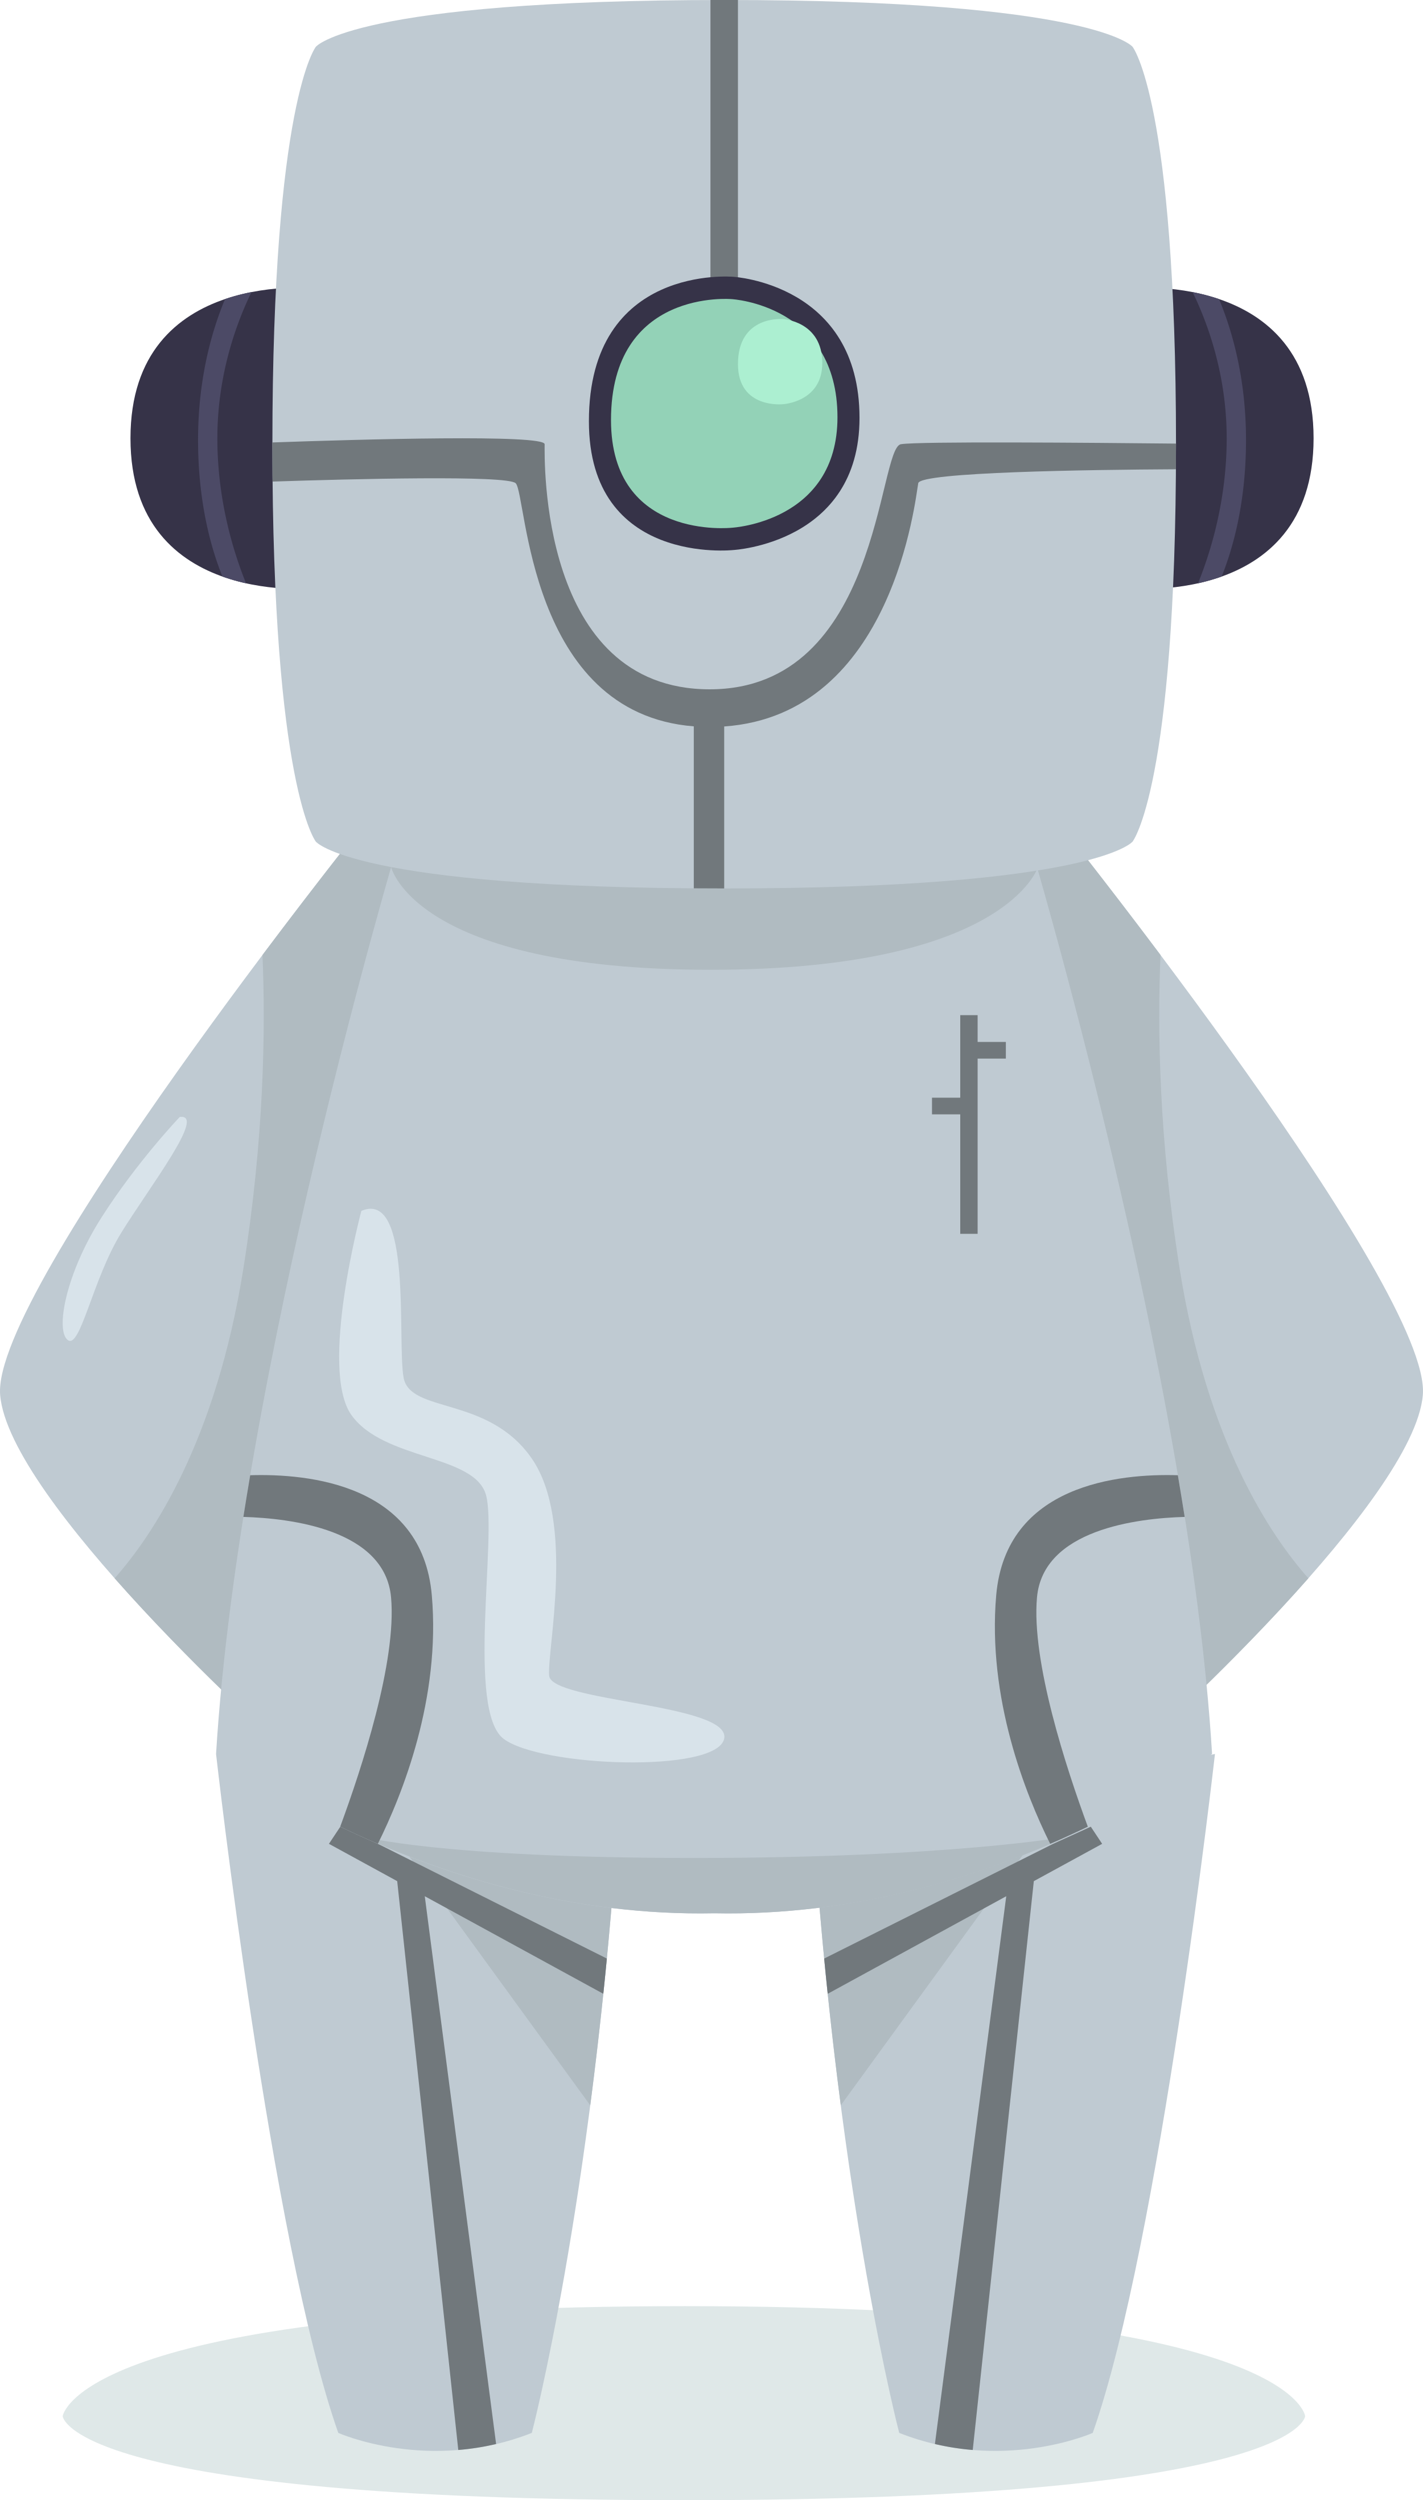 <svg xmlns="http://www.w3.org/2000/svg" viewBox="0 0 982.66 1726.47"><defs><style>.cls-1{fill:#dfe8e8;}.cls-2{fill:#363348;}.cls-3{fill:#4c4a66;}.cls-4{fill:#bfcad2;}.cls-5{fill:#b0bbc1;}.cls-6{fill:#d8e3ea;}.cls-7{fill:#71787c;}.cls-8{fill:#93d2b7;}.cls-9{fill:#acefd1;}</style></defs><g id="Layer_2" data-name="Layer 2"><g id="robot_illustration_collection" data-name="robot illustration collection"><path class="cls-1" d="M473.12,1592.47c-420.16,0-429.84,76-429.84,76s4,58,429,58,429-58,429-58S893.28,1592.47,473.12,1592.47Z"/><path class="cls-2" d="M90.1,302.64c0,118.5,131,103.5,131,103.5v-207S90.1,184.14,90.1,302.64Z"/><path class="cls-3" d="M150.1,302.64c0-44.55,13.58-80.5,23.57-100.94a140.84,140.84,0,0,0-18.27,4.82c-8.93,21.41-18.63,54.49-18.63,97.28,0,42.53,8.72,74.14,16.81,94.31a137.46,137.46,0,0,0,16.33,4.68C161.21,381.33,150.1,345.53,150.1,302.64Z"/><path class="cls-2" d="M907.1,302.64c0,118.5-131,103.5-131,103.5v-207S907.1,184.14,907.1,302.64Z"/><path class="cls-3" d="M847.1,302.64c0-44.55-13.57-80.5-23.56-100.94a141.27,141.27,0,0,1,18.27,4.82c8.93,21.41,18.63,54.49,18.63,97.28,0,42.53-8.72,74.14-16.81,94.31a137.46,137.46,0,0,1-16.33,4.68C836,381.33,847.1,345.53,847.1,302.64Z"/><path class="cls-4" d="M249.58,570.8S-5.9,890.49.1,963.24,188.1,1200,188.1,1200l94-620.67Z"/><path class="cls-5" d="M249.58,570.8s-29.56,37-68.33,88.65c2.23,52.28,1,127.29-13.19,216.55-18.94,119.21-62.66,184.27-88.91,213.86,51.43,58.31,109,110.14,109,110.14l94-620.67Z"/><path class="cls-4" d="M733.08,570.8S988.55,890.49,982.55,963.24s-188,236.76-188,236.76l-94-620.67Z"/><path class="cls-5" d="M733.08,570.8s29.56,37,68.32,88.65c-2.22,52.28-1,127.29,13.2,216.55,18.93,119.21,62.66,184.27,88.9,213.86-51.43,58.31-109,110.14-109,110.14l-94-620.67Z"/><path class="cls-6" d="M124.11,771.33s-29.34,30.67-54,69.34-32,78-23.34,84.66,17.17-42,36.92-74S142.77,768.67,124.11,771.33Z"/><path class="cls-4" d="M149.2,1211.18S187.09,1548,233.6,1680c0,0,62.79,28,133.64,0,0,0,40.86-155.85,58.86-411.92Z"/><path class="cls-5" d="M407.61,1453.81c7-53.73,13.59-116,18.49-185.73L245.6,1231Z"/><path class="cls-7" d="M419.07,1352.45,261,1273.23l-26-11.83-7.85,11.83L274.29,1299l42.18,392.8a178.75,178.75,0,0,0,26.12-4.11l-49.26-378.28,123.3,67.38Q417.88,1364.83,419.07,1352.45Z"/><path class="cls-4" d="M839,1211.18S801.11,1548,754.6,1680c0,0-62.78,28-133.64,0,0,0-40.86-155.85-58.86-411.92Z"/><path class="cls-5" d="M580.6,1453.81c-7-53.73-13.6-116-18.5-185.73L742.6,1231Z"/><path class="cls-7" d="M569.13,1352.45l158.12-79.22,26-11.83,7.85,11.83L713.91,1299l-42.18,392.8a178.75,178.75,0,0,1-26.12-4.11l49.26-378.28-123.3,67.38Q570.33,1364.83,569.13,1352.45Z"/><path class="cls-4" d="M711,581.18H275.2s-110,368-126,630c0,0,149.81,114,343.9,110,194.1,4,343.91-110,343.91-110C821,949.18,711,581.18,711,581.18Z"/><path class="cls-5" d="M270.09,598.73s16.13,70.94,220.51,70.94,226.19-70.94,226.19-70.94Z"/><polygon class="cls-7" points="694.6 719.5 675.1 719.5 675.1 701 663.1 701 663.1 758 643.6 758 643.6 769.5 663.1 769.5 663.1 852 675.1 852 675.1 731 694.6 731 694.6 719.5"/><path class="cls-5" d="M249.58,1268.08c61.65,27.86,147.27,55.09,243.86,53.1,96.33,2,181.75-25.1,243.37-52.89,0,0-81.71,14.71-257.71,14.71S249.58,1268.08,249.58,1268.08Z"/><path class="cls-7" d="M172.78,1018.7q-2.44,14.38-4.72,28.78c32.93.94,97.85,8.77,102,55.66,3.94,44.3-20.37,118.26-35.14,158.26,8.18,3.94,16.85,7.91,26,11.83,17.12-34.47,43.44-100.55,37.27-171.59C291.55,1025,213.09,1017.46,172.78,1018.7Z"/><path class="cls-7" d="M716.09,1103.14c4.17-46.89,69.09-54.72,102-55.66q-2.28-14.38-4.72-28.78c-40.31-1.24-118.77,6.32-125.44,82.94-6.17,71,20.15,137.12,37.27,171.59,9.15-3.92,17.82-7.89,26-11.83C736.45,1221.4,712.14,1147.44,716.09,1103.14Z"/><path class="cls-6" d="M379.21,1157.14c-1.5-18,18.06-106.49-12-150s-84-30.83-88.52-55.92,6.21-130.07-29.14-115.07c0,0-29.36,109.49-6.86,141s85.5,27,93,55.5-13.49,148.49,12,168,147.29,24,152.39,0S380.71,1175.14,379.21,1157.14Z"/><path class="cls-4" d="M782.1,32.31S756.1,0,500.1,0s-282,32.31-282,32.31-30,37.69-30,274.44,30,274.43,30,274.43,26,32.32,282,32.32,282-32.32,282-32.32,30-37.68,30-274.43S782.1,32.31,782.1,32.31Z"/><path class="cls-7" d="M622.1,306.75c-16,2.75-14,169.25-132,169.25s-114-160-114-169.25c0-7-127-3.38-188-1.22,0,.41,0,.81,0,1.22q0,13.31.13,25.79c55-1.81,162-4.55,167.87,1.14,7.76,7.45,8,158.82,123,167.89V613.42q10.25.08,21,.08V501.65c116.86-8.11,132.06-157.93,134-168,1.49-7.69,118.4-9.29,177.95-9.61q0-8.47.05-17.32v-.4C752.43,305.7,634,304.7,622.1,306.75Z"/><path class="cls-7" d="M509.6,0l-9.5,0-9.5,0V209h19Z"/><path class="cls-2" d="M506.34,191.14s-99.67-9.07-99.67,99.78c0,99.79,99.67,88.9,99.67,88.9s87.2-4.65,87.2-91.22C593.54,195.93,506.34,191.14,506.34,191.14Z"/><path class="cls-8" d="M505.32,206.56s-83.39-7.59-83.39,83.49c0,83.49,83.39,74.38,83.39,74.38s73-3.89,73-76.33C578.28,210.57,505.32,206.56,505.32,206.56Z"/><path class="cls-9" d="M540.67,220.32s-31.07-2.83-31.07,31.1c0,31.1,31.07,27.7,31.07,27.7s27.17-1.45,27.17-28.43C567.84,221.82,540.67,220.32,540.67,220.32Z"/></g></g></svg>